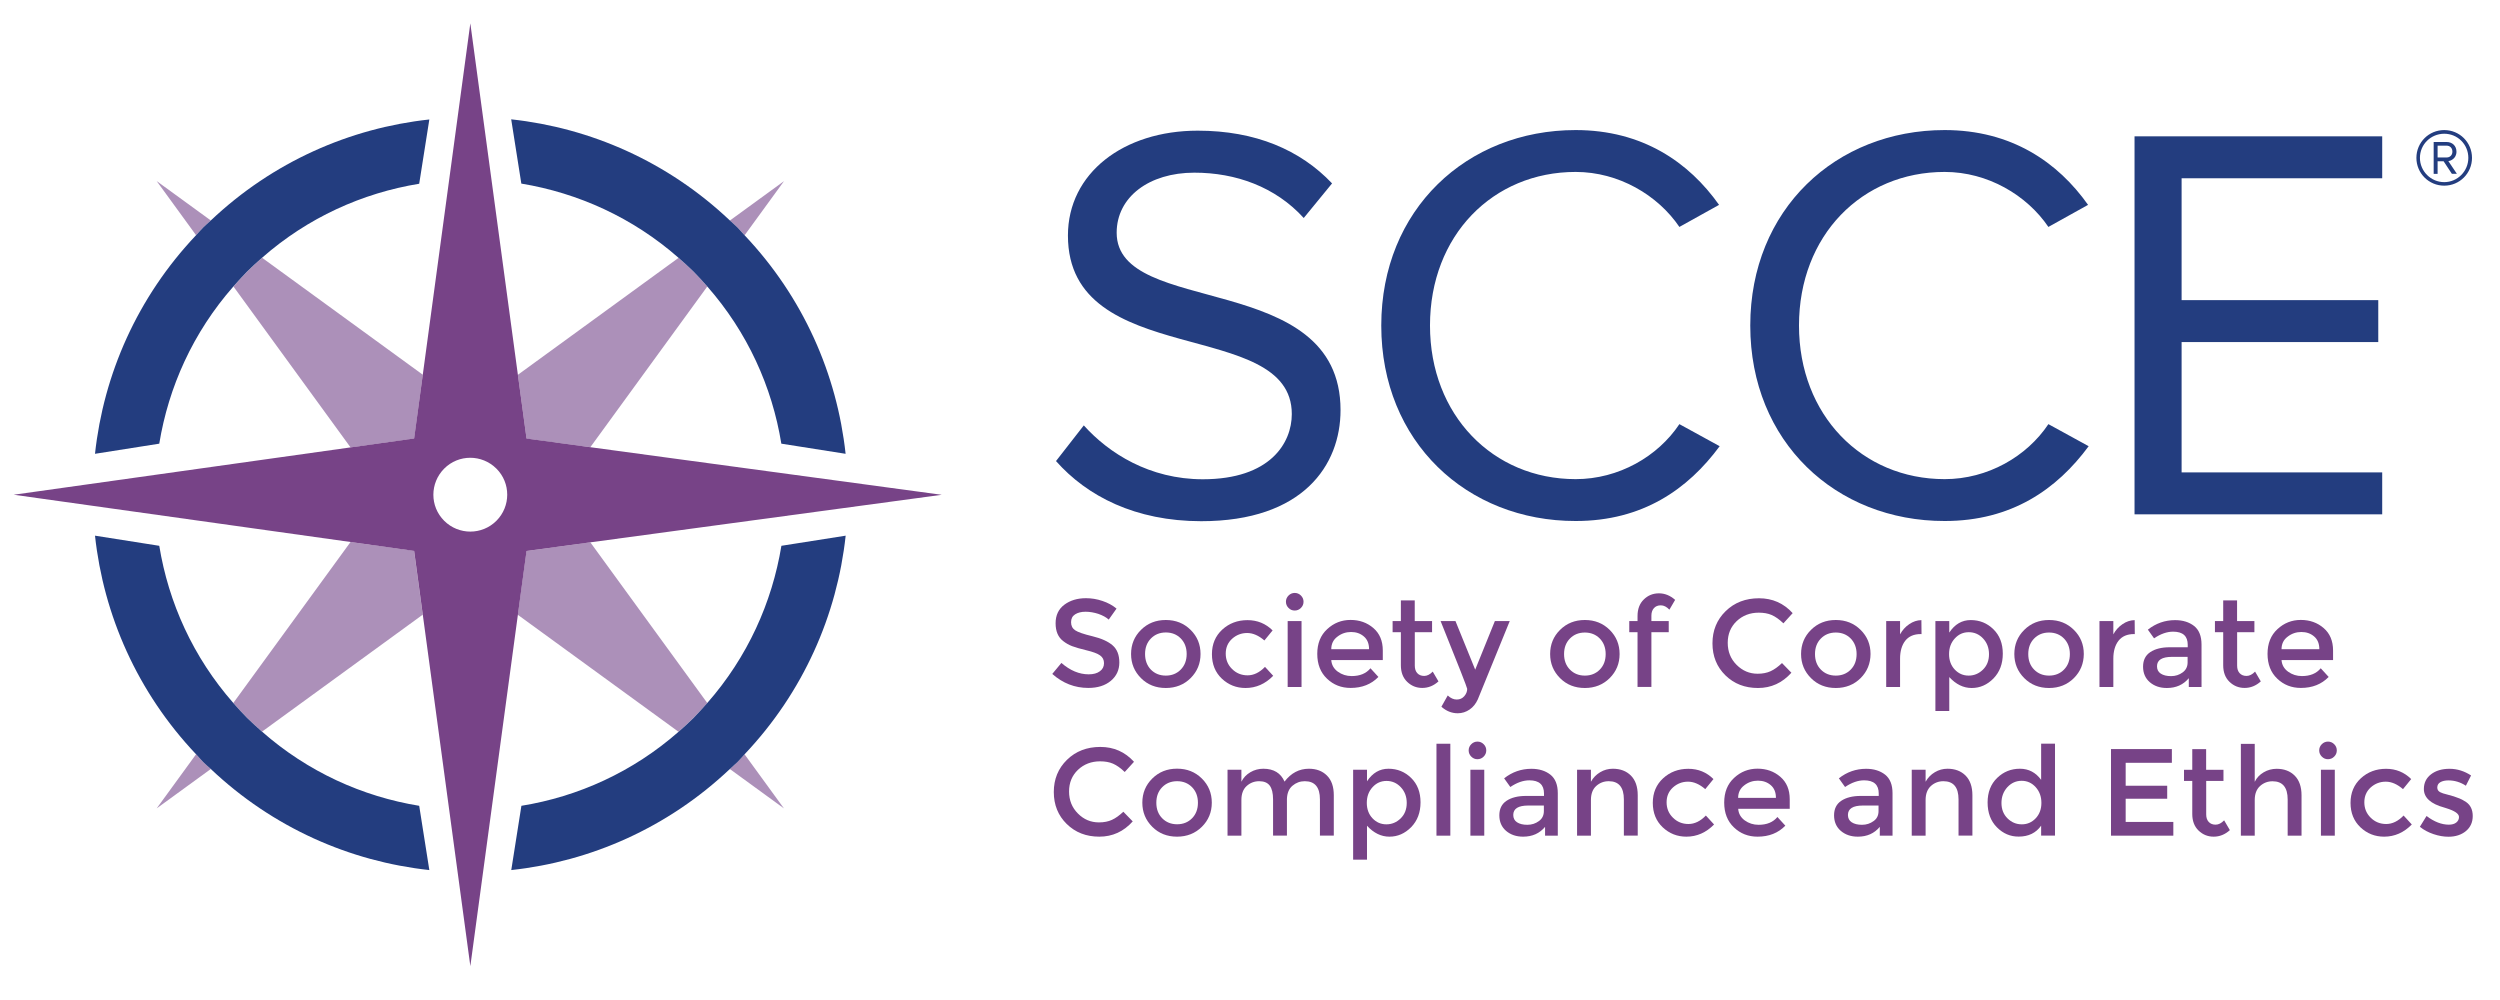 <?xml version="1.0" encoding="utf-8"?>
<!-- Generator: Adobe Illustrator 25.3.1, SVG Export Plug-In . SVG Version: 6.00 Build 0)  -->
<svg version="1.1" id="Layer_1" xmlns="http://www.w3.org/2000/svg" xmlns:xlink="http://www.w3.org/1999/xlink" x="0px" y="0px"
	 viewBox="0 0 375 150" style="enable-background:new 0 0 375 150;" xml:space="preserve">
<style type="text/css">
	.st0{fill:#AC90B9;}
	.st1{fill:#233D7F;}
	.st2{fill:none;}
	.st3{fill:#774387;}
</style>
<g>
	<path class="st0" d="M52.58,81.3L35,105.44c0.67,0.76,1.34,1.52,2.07,2.24c0.72,0.72,1.48,1.4,2.24,2.06l24.1-17.54l-1.3-9.58
		L52.58,81.3z"/>
	<path class="st0" d="M111.69,35.29l5.91-8.12l-8.12,5.91c0.38,0.36,0.78,0.68,1.15,1.06C111,34.5,111.33,34.9,111.69,35.29z"/>
	<path class="st0" d="M63.42,56.21l-24.1-17.54c-0.76,0.67-1.52,1.34-2.24,2.07c-0.72,0.72-1.4,1.48-2.06,2.24l17.57,24.14
		l9.54-1.34L63.42,56.21z"/>
	<path class="st0" d="M29.41,113.14l-5.91,8.12l8.12-5.91c-0.38-0.36-0.78-0.68-1.15-1.05C30.09,113.92,29.77,113.52,29.41,113.14z"
		/>
	<path class="st0" d="M31.62,33.07l-8.12-5.91l5.91,8.12c0.36-0.38,0.68-0.78,1.06-1.15C30.84,33.76,31.24,33.43,31.62,33.07z"/>
	<path class="st0" d="M109.47,115.35l8.12,5.91l-5.91-8.12c-0.36,0.38-0.68,0.78-1.05,1.15
		C110.26,114.67,109.85,114.99,109.47,115.35z"/>
	<path class="st0" d="M88.55,67.08l17.54-24.1c-0.67-0.76-1.34-1.52-2.07-2.24c-0.72-0.72-1.48-1.4-2.24-2.06l-24.1,17.54l1.3,9.58
		L88.55,67.08z"/>
	<path class="st0" d="M106.09,105.45l-17.54-24.1l-9.58,1.3l-1.3,9.57l24.1,17.54c0.76-0.67,1.52-1.34,2.24-2.07
		C104.75,106.96,105.42,106.21,106.09,105.45z"/>
	<g>
		<path class="st1" d="M101.78,38.67c0.76,0.67,1.51,1.34,2.24,2.06c0.73,0.73,1.4,1.48,2.07,2.24c6.03,6.86,9.73,15.06,11.11,23.58
			l9.64,1.52c-1.29-11.92-6.35-23.48-15.16-32.79c-0.36-0.38-0.69-0.78-1.06-1.16c-0.37-0.37-0.77-0.7-1.15-1.06
			c-9.31-8.81-20.87-13.87-32.79-15.16l1.52,9.64C86.72,28.95,94.92,32.64,101.78,38.67z"/>
		<path class="st1" d="M39.31,109.75c-0.76-0.67-1.51-1.34-2.24-2.06c-0.73-0.73-1.4-1.48-2.07-2.24
			c-6.03-6.86-9.72-15.06-11.11-23.58l-9.64-1.52c1.29,11.92,6.35,23.48,15.16,32.79c0.36,0.38,0.69,0.78,1.06,1.16
			c0.37,0.37,0.77,0.7,1.15,1.05c9.31,8.81,20.87,13.87,32.78,15.16l-1.52-9.64C54.37,119.48,46.17,115.78,39.31,109.75z"/>
		<path class="st1" d="M30.47,34.13c-0.37,0.37-0.7,0.77-1.06,1.15c-8.81,9.31-13.87,20.87-15.16,32.79l9.64-1.52
			c1.39-8.51,5.08-16.71,11.11-23.57c0.67-0.76,1.34-1.51,2.06-2.24c0.73-0.73,1.48-1.4,2.24-2.07c6.86-6.03,15.06-9.72,23.58-11.11
			l1.52-9.64c-11.92,1.29-23.48,6.35-32.79,15.16C31.24,33.43,30.84,33.76,30.47,34.13z"/>
		<path class="st1" d="M106.09,105.45c-0.67,0.76-1.34,1.51-2.06,2.24c-0.73,0.73-1.48,1.4-2.24,2.07
			c-6.86,6.03-15.06,9.73-23.58,11.11l-1.52,9.64c11.92-1.29,23.48-6.35,32.79-15.16c0.38-0.36,0.78-0.69,1.16-1.06
			c0.37-0.37,0.7-0.77,1.05-1.15c8.81-9.31,13.87-20.87,15.16-32.79l-9.64,1.52C115.81,90.39,112.12,98.59,106.09,105.45z"/>
	</g>
	<g>
		<circle class="st2" cx="70.55" cy="74.21" r="5.53"/>
		<path class="st3" d="M88.55,67.08l-9.57-1.3l-1.3-9.58l-7.13-52.7l-7.13,52.7l-1.3,9.57l-9.54,1.34L2.05,74.21l50.53,7.09
			l9.54,1.34l1.3,9.58l7.13,52.7l7.13-52.7l1.3-9.57l9.58-1.3l52.7-7.13L88.55,67.08z M74.46,78.12c-2.16,2.16-5.66,2.16-7.83,0
			s-2.16-5.66,0-7.83s5.66-2.16,7.83,0S76.62,75.96,74.46,78.12z"/>
	</g>
	<g>
		<path class="st1" d="M158.4,69.16l4.17-5.35c3.74,4.17,9.86,8.08,17.85,8.08c10.11,0,13.35-5.44,13.35-9.78
			c0-14.62-33.58-6.55-33.58-26.78c0-9.35,8.33-15.73,19.47-15.73c8.67,0,15.39,2.89,20.15,7.91l-4.25,5.19
			c-4.25-4.68-10.2-6.8-16.41-6.8c-6.8,0-11.65,3.66-11.65,9.01c0,12.75,33.58,5.44,33.58,26.61c0,8.25-5.61,16.66-20.91,16.66
			C170.3,78.17,163.07,74.43,158.4,69.16z"/>
		<path class="st1" d="M207.19,48.84c0-17.43,12.84-29.33,29.16-29.33c10.03,0,17,4.84,21.51,11.22l-5.95,3.31
			c-3.23-4.76-9.09-8.25-15.56-8.25c-12.41,0-21.85,9.52-21.85,23.04c0,13.43,9.44,23.04,21.85,23.04c6.46,0,12.33-3.4,15.56-8.25
			l6.04,3.31c-4.76,6.46-11.56,11.22-21.59,11.22C220.03,78.17,207.19,66.27,207.19,48.84z"/>
		<path class="st1" d="M262.54,48.84c0-17.43,12.84-29.33,29.16-29.33c10.03,0,17,4.84,21.51,11.22l-5.95,3.31
			c-3.23-4.76-9.09-8.25-15.56-8.25c-12.41,0-21.85,9.52-21.85,23.04c0,13.43,9.44,23.04,21.85,23.04c6.46,0,12.33-3.4,15.56-8.25
			l6.04,3.31c-4.76,6.46-11.56,11.22-21.59,11.22C275.38,78.17,262.54,66.27,262.54,48.84z"/>
		<path class="st1" d="M320.18,77.15v-56.7h37.15v6.29h-30.09v18.28h29.5v6.29h-29.5v19.55h30.09v6.29H320.18z"/>
	</g>
	<g>
		<path class="st3" d="M162.84,91.76c-0.64,0-1.16,0.13-1.57,0.39c-0.41,0.26-0.61,0.65-0.61,1.18s0.2,0.93,0.61,1.21
			c0.41,0.28,1.28,0.58,2.61,0.9c1.33,0.32,2.34,0.78,3.01,1.36c0.67,0.58,1.01,1.44,1.01,2.57s-0.43,2.05-1.28,2.76
			c-0.86,0.71-1.98,1.06-3.37,1.06c-2.03,0-3.83-0.7-5.41-2.1l1.37-1.65c1.31,1.14,2.68,1.71,4.09,1.71c0.71,0,1.27-0.15,1.68-0.46
			c0.42-0.3,0.62-0.71,0.62-1.21c0-0.5-0.19-0.89-0.59-1.17c-0.39-0.28-1.06-0.53-2.02-0.76c-0.96-0.23-1.68-0.44-2.18-0.63
			c-0.49-0.19-0.93-0.44-1.32-0.75c-0.77-0.58-1.15-1.47-1.15-2.68c0-1.2,0.44-2.13,1.31-2.78c0.87-0.65,1.95-0.98,3.24-0.98
			c0.83,0,1.65,0.13,2.47,0.41c0.82,0.27,1.53,0.66,2.12,1.15l-1.17,1.65c-0.38-0.35-0.91-0.63-1.56-0.86
			C164.12,91.88,163.48,91.76,162.84,91.76z"/>
		<path class="st3" d="M178.59,101.72c-0.99,0.98-2.23,1.48-3.72,1.48c-1.49,0-2.73-0.49-3.72-1.48s-1.49-2.19-1.49-3.62
			c0-1.42,0.49-2.63,1.49-3.62s2.23-1.48,3.72-1.48c1.49,0,2.72,0.49,3.72,1.48s1.49,2.19,1.49,3.62
			C180.08,99.53,179.58,100.73,178.59,101.72z M172.63,100.44c0.59,0.6,1.34,0.9,2.24,0.9c0.9,0,1.65-0.3,2.24-0.9
			S178,99.06,178,98.1s-0.3-1.73-0.88-2.33c-0.59-0.6-1.34-0.9-2.24-0.9c-0.91,0-1.65,0.3-2.24,0.9c-0.59,0.6-0.88,1.38-0.88,2.33
			S172.05,99.84,172.63,100.44z"/>
		<path class="st3" d="M186.83,103.2c-1.38,0-2.56-0.47-3.55-1.4c-0.99-0.94-1.49-2.16-1.49-3.67c0-1.51,0.52-2.74,1.55-3.69
			c1.04-0.95,2.3-1.42,3.78-1.42s2.74,0.52,3.77,1.54l-1.23,1.51c-0.86-0.74-1.72-1.12-2.58-1.12c-0.87,0-1.62,0.29-2.26,0.86
			c-0.64,0.58-0.96,1.32-0.96,2.23c0,0.91,0.31,1.68,0.95,2.31c0.63,0.63,1.41,0.95,2.33,0.95c0.92,0,1.79-0.42,2.61-1.27l1.23,1.34
			C189.79,102.59,188.4,103.2,186.83,103.2z"/>
		<path class="st3" d="M193.28,91.19c-0.26-0.26-0.39-0.57-0.39-0.93c0-0.36,0.13-0.67,0.39-0.93c0.26-0.26,0.57-0.39,0.93-0.39
			c0.36,0,0.67,0.13,0.93,0.39c0.26,0.26,0.39,0.57,0.39,0.93c0,0.36-0.13,0.67-0.39,0.93c-0.26,0.26-0.57,0.39-0.93,0.39
			C193.84,91.58,193.53,91.45,193.28,91.19z M195.23,103.05h-2.08v-9.89h2.08V103.05z"/>
		<path class="st3" d="M207.44,99.01h-7.75c0.05,0.72,0.38,1.3,0.98,1.74c0.61,0.44,1.3,0.66,2.08,0.66c1.24,0,2.18-0.39,2.82-1.17
			l1.19,1.3c-1.07,1.1-2.45,1.65-4.17,1.65c-1.39,0-2.57-0.46-3.54-1.39c-0.97-0.92-1.46-2.16-1.46-3.72c0-1.56,0.49-2.79,1.49-3.71
			c0.99-0.92,2.16-1.38,3.5-1.38c1.35,0,2.49,0.41,3.43,1.22c0.94,0.81,1.41,1.93,1.41,3.36V99.01z M199.69,97.38h5.67
			c0-0.83-0.26-1.47-0.78-1.91c-0.52-0.45-1.16-0.67-1.92-0.67c-0.76,0-1.45,0.23-2.05,0.7C199.99,95.96,199.69,96.59,199.69,97.38z
			"/>
		<path class="st3" d="M212.22,94.83v5.02c0,0.47,0.12,0.85,0.37,1.12c0.25,0.28,0.6,0.42,1.04,0.42c0.44,0,0.87-0.22,1.28-0.65
			l0.86,1.47c-0.73,0.66-1.54,0.98-2.43,0.98c-0.89,0-1.64-0.31-2.27-0.92c-0.63-0.61-0.94-1.44-0.94-2.48v-4.96h-1.24v-1.67h1.24
			v-3.1h2.08v3.1h2.6v1.67H212.22z"/>
		<path class="st3" d="M218.66,106.99c-0.9,0-1.72-0.33-2.45-0.98l0.95-1.69c0.43,0.41,0.88,0.61,1.35,0.61
			c0.47,0,0.84-0.17,1.13-0.5c0.29-0.34,0.44-0.7,0.44-1.1c0-0.17-1.33-3.56-3.99-10.17h2.23l2.96,7.29l2.95-7.29h2.23l-4.79,11.75
			c-0.29,0.64-0.69,1.15-1.23,1.52C219.9,106.8,219.31,106.99,218.66,106.99z"/>
		<path class="st3" d="M241.45,101.72c-0.99,0.98-2.23,1.48-3.72,1.48c-1.49,0-2.73-0.49-3.72-1.48s-1.49-2.19-1.49-3.62
			c0-1.42,0.49-2.63,1.49-3.62s2.23-1.48,3.72-1.48c1.49,0,2.72,0.49,3.72,1.48c0.99,0.98,1.49,2.19,1.49,3.62
			C242.94,99.53,242.44,100.73,241.45,101.72z M235.49,100.44c0.59,0.6,1.34,0.9,2.24,0.9c0.9,0,1.65-0.3,2.24-0.9
			c0.59-0.6,0.88-1.38,0.88-2.33s-0.3-1.73-0.88-2.33c-0.59-0.6-1.34-0.9-2.24-0.9c-0.91,0-1.65,0.3-2.24,0.9
			c-0.59,0.6-0.88,1.38-0.88,2.33S234.9,99.84,235.49,100.44z"/>
		<path class="st3" d="M247.71,92.34v0.82h2.6v1.67h-2.6v8.21h-2.08v-8.21h-1.24v-1.67h1.24V92.4c0-1.04,0.31-1.87,0.94-2.48
			c0.62-0.61,1.38-0.92,2.27-0.92c0.89,0,1.69,0.33,2.43,0.98l-0.86,1.47c-0.41-0.43-0.84-0.65-1.28-0.65
			c-0.45,0-0.79,0.14-1.04,0.42C247.84,91.5,247.71,91.87,247.71,92.34z"/>
		<path class="st3" d="M263.64,101.06c0.76,0,1.41-0.13,1.95-0.38c0.55-0.25,1.12-0.66,1.71-1.22l1.41,1.45
			c-1.37,1.53-3.04,2.29-5.01,2.29s-3.59-0.63-4.89-1.9c-1.29-1.27-1.94-2.86-1.94-4.8c0-1.93,0.66-3.54,1.98-4.83
			c1.32-1.29,2.99-1.93,5-1.93s3.7,0.74,5.05,2.23l-1.39,1.53c-0.62-0.6-1.21-1.01-1.76-1.25c-0.55-0.24-1.2-0.35-1.94-0.35
			c-1.31,0-2.42,0.43-3.31,1.27c-0.89,0.85-1.34,1.93-1.34,3.25c0,1.32,0.44,2.42,1.33,3.31
			C261.38,100.62,262.43,101.06,263.64,101.06z"/>
		<path class="st3" d="M279.09,101.72c-0.99,0.98-2.23,1.48-3.72,1.48c-1.49,0-2.73-0.49-3.72-1.48s-1.49-2.19-1.49-3.62
			c0-1.42,0.49-2.63,1.49-3.62s2.23-1.48,3.72-1.48c1.49,0,2.72,0.49,3.72,1.48s1.49,2.19,1.49,3.62
			C280.57,99.53,280.08,100.73,279.09,101.72z M273.13,100.44c0.59,0.6,1.34,0.9,2.24,0.9c0.9,0,1.65-0.3,2.24-0.9
			s0.88-1.38,0.88-2.33s-0.3-1.73-0.88-2.33c-0.59-0.6-1.34-0.9-2.24-0.9c-0.91,0-1.65,0.3-2.24,0.9c-0.59,0.6-0.88,1.38-0.88,2.33
			S272.54,99.84,273.13,100.44z"/>
		<path class="st3" d="M288.12,95.11c-1.03,0-1.8,0.33-2.33,1c-0.52,0.67-0.78,1.57-0.78,2.7v4.24h-2.08v-9.89h2.08v1.99
			c0.34-0.62,0.79-1.13,1.37-1.52c0.58-0.4,1.19-0.6,1.83-0.61l0.02,2.1C288.2,95.11,288.16,95.11,288.12,95.11z"/>
		<path class="st3" d="M295.61,93.01c1.33,0,2.46,0.46,3.4,1.38c0.94,0.92,1.41,2.14,1.41,3.66c0,1.53-0.47,2.76-1.4,3.72
			c-0.94,0.95-2.02,1.43-3.27,1.43c-1.24,0-2.36-0.55-3.36-1.64v5.09h-2.08V93.16h2.08v1.73C293.21,93.64,294.29,93.01,295.61,93.01
			z M292.36,98.12c0,0.94,0.29,1.72,0.86,2.32s1.26,0.9,2.08,0.9c0.82,0,1.53-0.3,2.14-0.89c0.61-0.6,0.91-1.37,0.91-2.32
			c0-0.95-0.3-1.73-0.89-2.36c-0.59-0.63-1.31-0.94-2.14-0.94c-0.83,0-1.53,0.31-2.1,0.94C292.64,96.4,292.36,97.18,292.36,98.12z"
			/>
		<path class="st3" d="M311.08,101.72c-0.99,0.98-2.23,1.48-3.72,1.48c-1.49,0-2.73-0.49-3.72-1.48s-1.49-2.19-1.49-3.62
			c0-1.42,0.49-2.63,1.49-3.62s2.23-1.48,3.72-1.48c1.49,0,2.72,0.49,3.72,1.48s1.49,2.19,1.49,3.62
			C312.56,99.53,312.07,100.73,311.08,101.72z M305.12,100.44c0.59,0.6,1.34,0.9,2.24,0.9c0.9,0,1.65-0.3,2.24-0.9
			s0.88-1.38,0.88-2.33s-0.3-1.73-0.88-2.33c-0.59-0.6-1.34-0.9-2.24-0.9c-0.91,0-1.65,0.3-2.24,0.9c-0.59,0.6-0.88,1.38-0.88,2.33
			S304.53,99.84,305.12,100.44z"/>
		<path class="st3" d="M320.11,95.11c-1.03,0-1.8,0.33-2.33,1c-0.52,0.67-0.78,1.57-0.78,2.7v4.24h-2.08v-9.89H317v1.99
			c0.34-0.62,0.79-1.13,1.37-1.52c0.58-0.4,1.19-0.6,1.83-0.61l0.02,2.1C320.18,95.11,320.15,95.11,320.11,95.11z"/>
		<path class="st3" d="M330.22,103.05h-1.9v-1.32c-0.82,0.98-1.91,1.47-3.29,1.47c-1.03,0-1.88-0.29-2.56-0.87
			c-0.67-0.58-1.01-1.36-1.01-2.33s0.36-1.7,1.08-2.18c0.72-0.48,1.69-0.73,2.92-0.73h2.7v-0.37c0-1.31-0.73-1.97-2.19-1.97
			c-0.92,0-1.87,0.33-2.86,1l-0.93-1.3c1.2-0.95,2.57-1.43,4.09-1.43c1.16,0,2.11,0.3,2.85,0.88c0.74,0.59,1.11,1.52,1.11,2.78
			V103.05z M328.14,99.37v-0.84h-2.34c-1.5,0-2.25,0.47-2.25,1.41c0,0.48,0.18,0.85,0.56,1.1s0.89,0.38,1.55,0.38
			s1.24-0.19,1.74-0.56C327.89,100.5,328.14,100,328.14,99.37z"/>
		<path class="st3" d="M335.57,94.83v5.02c0,0.47,0.12,0.85,0.37,1.12c0.25,0.28,0.6,0.42,1.04,0.42c0.44,0,0.87-0.22,1.28-0.65
			l0.86,1.47c-0.73,0.66-1.54,0.98-2.43,0.98s-1.64-0.31-2.27-0.92c-0.63-0.61-0.94-1.44-0.94-2.48v-4.96h-1.24v-1.67h1.24v-3.1
			h2.08v3.1h2.6v1.67H335.57z"/>
		<path class="st3" d="M349.98,99.01h-7.75c0.05,0.72,0.38,1.3,0.98,1.74c0.61,0.44,1.3,0.66,2.08,0.66c1.24,0,2.18-0.39,2.82-1.17
			l1.19,1.3c-1.07,1.1-2.45,1.65-4.17,1.65c-1.39,0-2.57-0.46-3.54-1.39c-0.97-0.92-1.46-2.16-1.46-3.72c0-1.56,0.49-2.79,1.49-3.71
			c0.99-0.92,2.16-1.38,3.5-1.38c1.35,0,2.49,0.41,3.43,1.22c0.94,0.81,1.41,1.93,1.41,3.36V99.01z M342.23,97.38h5.67
			c0-0.83-0.26-1.47-0.78-1.91c-0.52-0.45-1.16-0.67-1.92-0.67c-0.76,0-1.45,0.23-2.05,0.7C342.53,95.96,342.23,96.59,342.23,97.38z
			"/>
		<path class="st3" d="M164.84,123.36c0.76,0,1.41-0.13,1.95-0.38c0.55-0.25,1.12-0.66,1.71-1.22l1.41,1.45
			c-1.37,1.53-3.04,2.29-5.01,2.29s-3.59-0.63-4.89-1.9c-1.29-1.27-1.94-2.86-1.94-4.8c0-1.93,0.66-3.54,1.98-4.83
			c1.32-1.29,2.99-1.93,5-1.93c2.01,0,3.7,0.74,5.05,2.23l-1.39,1.53c-0.62-0.6-1.21-1.01-1.76-1.25c-0.55-0.24-1.2-0.35-1.94-0.35
			c-1.31,0-2.42,0.43-3.31,1.27c-0.89,0.85-1.34,1.93-1.34,3.25c0,1.32,0.44,2.42,1.33,3.31
			C162.57,122.92,163.62,123.36,164.84,123.36z"/>
		<path class="st3" d="M180.28,124.02c-0.99,0.98-2.23,1.48-3.72,1.48c-1.49,0-2.73-0.49-3.72-1.48s-1.49-2.19-1.49-3.62
			c0-1.42,0.49-2.63,1.49-3.62s2.23-1.48,3.72-1.48c1.49,0,2.72,0.49,3.72,1.48c0.99,0.98,1.49,2.19,1.49,3.62
			C181.77,121.83,181.27,123.04,180.28,124.02z M174.33,122.74c0.59,0.6,1.34,0.9,2.24,0.9c0.9,0,1.65-0.3,2.24-0.9
			c0.59-0.6,0.88-1.38,0.88-2.33s-0.3-1.73-0.88-2.33c-0.59-0.6-1.34-0.9-2.24-0.9c-0.91,0-1.65,0.3-2.24,0.9
			c-0.59,0.6-0.88,1.38-0.88,2.33S173.74,122.14,174.33,122.74z"/>
		<path class="st3" d="M186.21,120v5.35h-2.08v-9.89h2.08v1.8c0.3-0.61,0.75-1.08,1.35-1.43c0.6-0.35,1.25-0.52,1.94-0.52
			c1.56,0,2.62,0.65,3.18,1.93c0.98-1.29,2.2-1.93,3.66-1.93c1.11,0,2.02,0.34,2.7,1.02c0.69,0.68,1.03,1.67,1.03,2.95v6.06h-2.08
			v-5.43c0-1.82-0.75-2.73-2.27-2.73c-0.71,0-1.32,0.23-1.85,0.68c-0.53,0.45-0.8,1.11-0.83,1.98v5.5h-2.08v-5.43
			c0-0.94-0.17-1.63-0.5-2.07c-0.33-0.44-0.86-0.66-1.58-0.66c-0.72,0-1.35,0.24-1.88,0.72S186.21,119.08,186.21,120z"/>
		<path class="st3" d="M208.27,115.31c1.33,0,2.46,0.46,3.4,1.38c0.94,0.92,1.41,2.14,1.41,3.66c0,1.53-0.47,2.76-1.4,3.72
			c-0.94,0.95-2.02,1.43-3.27,1.43c-1.24,0-2.36-0.55-3.36-1.64v5.09h-2.08v-13.49h2.08v1.73
			C205.88,115.94,206.95,115.31,208.27,115.31z M205.02,120.43c0,0.94,0.29,1.72,0.86,2.32c0.57,0.6,1.26,0.9,2.08,0.9
			c0.82,0,1.53-0.3,2.14-0.89c0.61-0.6,0.91-1.37,0.91-2.32c0-0.95-0.3-1.73-0.89-2.36c-0.59-0.63-1.31-0.94-2.14-0.94
			c-0.83,0-1.53,0.31-2.1,0.94C205.31,118.7,205.02,119.48,205.02,120.43z"/>
		<path class="st3" d="M217.55,125.35h-2.08v-13.79h2.08V125.35z"/>
		<path class="st3" d="M220.69,113.49c-0.26-0.26-0.39-0.57-0.39-0.93c0-0.36,0.13-0.67,0.39-0.93c0.26-0.26,0.57-0.39,0.93-0.39
			c0.36,0,0.67,0.13,0.93,0.39c0.26,0.26,0.39,0.57,0.39,0.93c0,0.36-0.13,0.67-0.39,0.93c-0.26,0.26-0.57,0.39-0.93,0.39
			C221.26,113.89,220.95,113.75,220.69,113.49z M222.64,125.35h-2.08v-9.89h2.08V125.35z"/>
		<path class="st3" d="M233.66,125.35h-1.9v-1.32c-0.82,0.98-1.91,1.47-3.29,1.47c-1.03,0-1.88-0.29-2.56-0.87
			c-0.67-0.58-1.01-1.36-1.01-2.33c0-0.97,0.36-1.7,1.08-2.18c0.72-0.48,1.69-0.73,2.92-0.73h2.7v-0.37c0-1.31-0.73-1.97-2.19-1.97
			c-0.92,0-1.87,0.33-2.86,1l-0.93-1.3c1.2-0.95,2.57-1.43,4.09-1.43c1.16,0,2.11,0.3,2.85,0.88c0.74,0.59,1.11,1.52,1.11,2.78
			V125.35z M231.58,121.67v-0.84h-2.34c-1.5,0-2.25,0.47-2.25,1.41c0,0.48,0.18,0.85,0.56,1.1s0.89,0.38,1.55,0.38
			c0.66,0,1.24-0.19,1.74-0.56C231.33,122.81,231.58,122.3,231.58,121.67z"/>
		<path class="st3" d="M238.64,120v5.35h-2.08v-9.89h2.08v1.8c0.34-0.61,0.8-1.08,1.39-1.43c0.59-0.35,1.22-0.52,1.9-0.52
			c1.11,0,2.02,0.34,2.7,1.02s1.03,1.67,1.03,2.95v6.06h-2.08v-5.43c0-1.82-0.76-2.73-2.27-2.73c-0.72,0-1.35,0.24-1.88,0.72
			S238.64,119.08,238.64,120z"/>
		<path class="st3" d="M252.96,125.5c-1.38,0-2.56-0.47-3.55-1.4c-0.99-0.94-1.49-2.16-1.49-3.67c0-1.51,0.52-2.74,1.55-3.69
			c1.04-0.95,2.3-1.42,3.78-1.42c1.49,0,2.74,0.52,3.77,1.54l-1.23,1.51c-0.86-0.74-1.72-1.12-2.58-1.12
			c-0.87,0-1.62,0.29-2.26,0.86c-0.64,0.58-0.96,1.32-0.96,2.23c0,0.91,0.31,1.68,0.95,2.31c0.63,0.63,1.41,0.95,2.33,0.95
			c0.92,0,1.79-0.42,2.61-1.27l1.23,1.34C255.92,124.89,254.53,125.5,252.96,125.5z"/>
		<path class="st3" d="M268.48,121.32h-7.75c0.05,0.72,0.38,1.3,0.98,1.74c0.61,0.44,1.3,0.66,2.08,0.66c1.24,0,2.18-0.39,2.82-1.17
			l1.19,1.3c-1.07,1.1-2.45,1.65-4.17,1.65c-1.39,0-2.57-0.46-3.54-1.39c-0.97-0.92-1.46-2.16-1.46-3.72c0-1.56,0.49-2.79,1.49-3.71
			c0.99-0.92,2.16-1.38,3.5-1.38c1.35,0,2.49,0.41,3.43,1.22c0.94,0.81,1.41,1.93,1.41,3.36V121.32z M260.72,119.68h5.67
			c0-0.83-0.26-1.47-0.78-1.91c-0.52-0.45-1.16-0.67-1.92-0.67c-0.76,0-1.45,0.23-2.05,0.7
			C261.03,118.26,260.72,118.89,260.72,119.68z"/>
		<path class="st3" d="M283.87,125.35h-1.9v-1.32c-0.82,0.98-1.91,1.47-3.29,1.47c-1.03,0-1.88-0.29-2.56-0.87
			c-0.67-0.58-1.01-1.36-1.01-2.33c0-0.97,0.36-1.7,1.08-2.18c0.72-0.48,1.69-0.73,2.92-0.73h2.7v-0.37c0-1.31-0.73-1.97-2.19-1.97
			c-0.92,0-1.87,0.33-2.86,1l-0.93-1.3c1.2-0.95,2.57-1.43,4.09-1.43c1.16,0,2.11,0.3,2.85,0.88c0.74,0.59,1.11,1.52,1.11,2.78
			V125.35z M281.78,121.67v-0.84h-2.34c-1.5,0-2.25,0.47-2.25,1.41c0,0.48,0.18,0.85,0.56,1.1s0.89,0.38,1.55,0.38
			c0.66,0,1.24-0.19,1.74-0.56C281.54,122.81,281.78,122.3,281.78,121.67z"/>
		<path class="st3" d="M288.84,120v5.35h-2.08v-9.89h2.08v1.8c0.34-0.61,0.8-1.08,1.39-1.43c0.59-0.35,1.22-0.52,1.9-0.52
			c1.11,0,2.02,0.34,2.7,1.02s1.03,1.67,1.03,2.95v6.06h-2.08v-5.43c0-1.82-0.76-2.73-2.27-2.73c-0.72,0-1.35,0.24-1.88,0.72
			C289.11,118.39,288.84,119.08,288.84,120z"/>
		<path class="st3" d="M299.53,124.09c-0.93-0.94-1.39-2.18-1.39-3.72c0-1.53,0.48-2.76,1.43-3.68c0.95-0.92,2.09-1.38,3.41-1.38
			c1.32,0,2.38,0.56,3.19,1.67v-5.43h2.08v13.79h-2.08v-1.49c-0.77,1.09-1.89,1.64-3.36,1.64
			C301.55,125.5,300.46,125.03,299.53,124.09z M300.22,120.45c0,0.95,0.31,1.72,0.91,2.31c0.61,0.6,1.32,0.89,2.14,0.89
			c0.82,0,1.51-0.3,2.08-0.9c0.57-0.6,0.86-1.37,0.86-2.32s-0.29-1.73-0.86-2.36c-0.57-0.63-1.27-0.95-2.1-0.95
			c-0.83,0-1.54,0.31-2.14,0.95C300.52,118.72,300.22,119.51,300.22,120.45z"/>
		<path class="st3" d="M325.78,112.36v2.06h-6.93v3.44h6.23v1.95h-6.23v3.48H326v2.06h-9.35v-12.99H325.78z"/>
		<path class="st3" d="M330.93,117.14v5.02c0,0.47,0.12,0.85,0.37,1.12c0.25,0.28,0.6,0.42,1.04,0.42c0.44,0,0.87-0.22,1.28-0.65
			l0.86,1.47c-0.73,0.66-1.54,0.98-2.43,0.98c-0.89,0-1.64-0.31-2.27-0.92c-0.63-0.61-0.94-1.44-0.94-2.48v-4.96h-1.24v-1.67h1.24
			v-3.1h2.08v3.1h2.6v1.67H330.93z"/>
		<path class="st3" d="M338.21,120v5.35h-2.08v-13.77h2.08v5.69c0.3-0.61,0.75-1.08,1.35-1.43c0.6-0.35,1.25-0.52,1.94-0.52
			c1.11,0,2.02,0.34,2.7,1.02s1.03,1.67,1.03,2.95v6.06h-2.08v-5.43c0-1.82-0.76-2.73-2.27-2.73c-0.72,0-1.35,0.24-1.88,0.72
			C338.48,118.39,338.21,119.08,338.21,120z"/>
		<path class="st3" d="M348.27,113.49c-0.26-0.26-0.39-0.57-0.39-0.93c0-0.36,0.13-0.67,0.39-0.93c0.26-0.26,0.57-0.39,0.93-0.39
			c0.36,0,0.67,0.13,0.93,0.39c0.26,0.26,0.39,0.57,0.39,0.93c0,0.36-0.13,0.67-0.39,0.93c-0.26,0.26-0.57,0.39-0.93,0.39
			C348.84,113.89,348.53,113.75,348.27,113.49z M350.22,125.35h-2.08v-9.89h2.08V125.35z"/>
		<path class="st3" d="M357.62,125.5c-1.38,0-2.56-0.47-3.55-1.4c-0.99-0.94-1.49-2.16-1.49-3.67c0-1.51,0.52-2.74,1.55-3.69
			c1.04-0.95,2.3-1.42,3.78-1.42s2.74,0.52,3.77,1.54l-1.23,1.51c-0.86-0.74-1.72-1.12-2.58-1.12s-1.62,0.29-2.26,0.86
			c-0.64,0.58-0.96,1.32-0.96,2.23c0,0.91,0.31,1.68,0.95,2.31c0.63,0.63,1.41,0.95,2.33,0.95c0.92,0,1.79-0.42,2.61-1.27l1.23,1.34
			C360.58,124.89,359.19,125.5,357.62,125.5z"/>
		<path class="st3" d="M370.91,122.4c0,0.94-0.34,1.69-1.02,2.26c-0.68,0.56-1.56,0.85-2.62,0.85c-0.72,0-1.47-0.13-2.24-0.39
			c-0.77-0.26-1.46-0.62-2.05-1.1l1-1.62c1.15,0.87,2.27,1.3,3.35,1.3c0.47,0,0.84-0.11,1.11-0.32c0.27-0.22,0.41-0.49,0.41-0.83
			c0-0.5-0.66-0.94-1.97-1.34c-0.1-0.04-0.17-0.06-0.22-0.07c-2.06-0.56-3.08-1.49-3.08-2.79c0-0.92,0.36-1.65,1.07-2.2
			c0.71-0.55,1.64-0.83,2.78-0.83c1.14,0,2.22,0.34,3.23,1l-0.78,1.54c-0.8-0.53-1.68-0.8-2.62-0.8c-0.49,0-0.9,0.09-1.21,0.27
			c-0.31,0.18-0.46,0.45-0.46,0.81c0,0.32,0.16,0.56,0.48,0.71c0.22,0.11,0.54,0.22,0.94,0.31c0.4,0.1,0.76,0.2,1.07,0.3
			c0.31,0.1,0.61,0.21,0.9,0.33c0.29,0.12,0.6,0.3,0.94,0.52C370.57,120.76,370.91,121.46,370.91,122.4z"/>
	</g>
</g>
<g>
	<path class="st1" d="M362.46,23.68c0-2.32,1.87-4.17,4.17-4.17c2.32,0,4.17,1.85,4.17,4.17c0,2.3-1.85,4.17-4.17,4.17
		C364.32,27.85,362.46,25.98,362.46,23.68z M362.99,23.68c0,1.99,1.63,3.64,3.64,3.64c2.01,0,3.62-1.65,3.62-3.64
		c0-2.02-1.61-3.62-3.62-3.62C364.62,20.07,362.99,21.66,362.99,23.68z M366.54,24.19h-0.9v1.89h-0.59V21.3H367
		c0.83,0,1.47,0.57,1.47,1.45c0,1.06-0.94,1.41-1.22,1.41l1.28,1.91h-0.75L366.54,24.19z M365.64,21.85v1.77H367
		c0.51,0,0.86-0.37,0.86-0.87c0-0.53-0.35-0.9-0.86-0.9H365.64z"/>
</g>
</svg>
